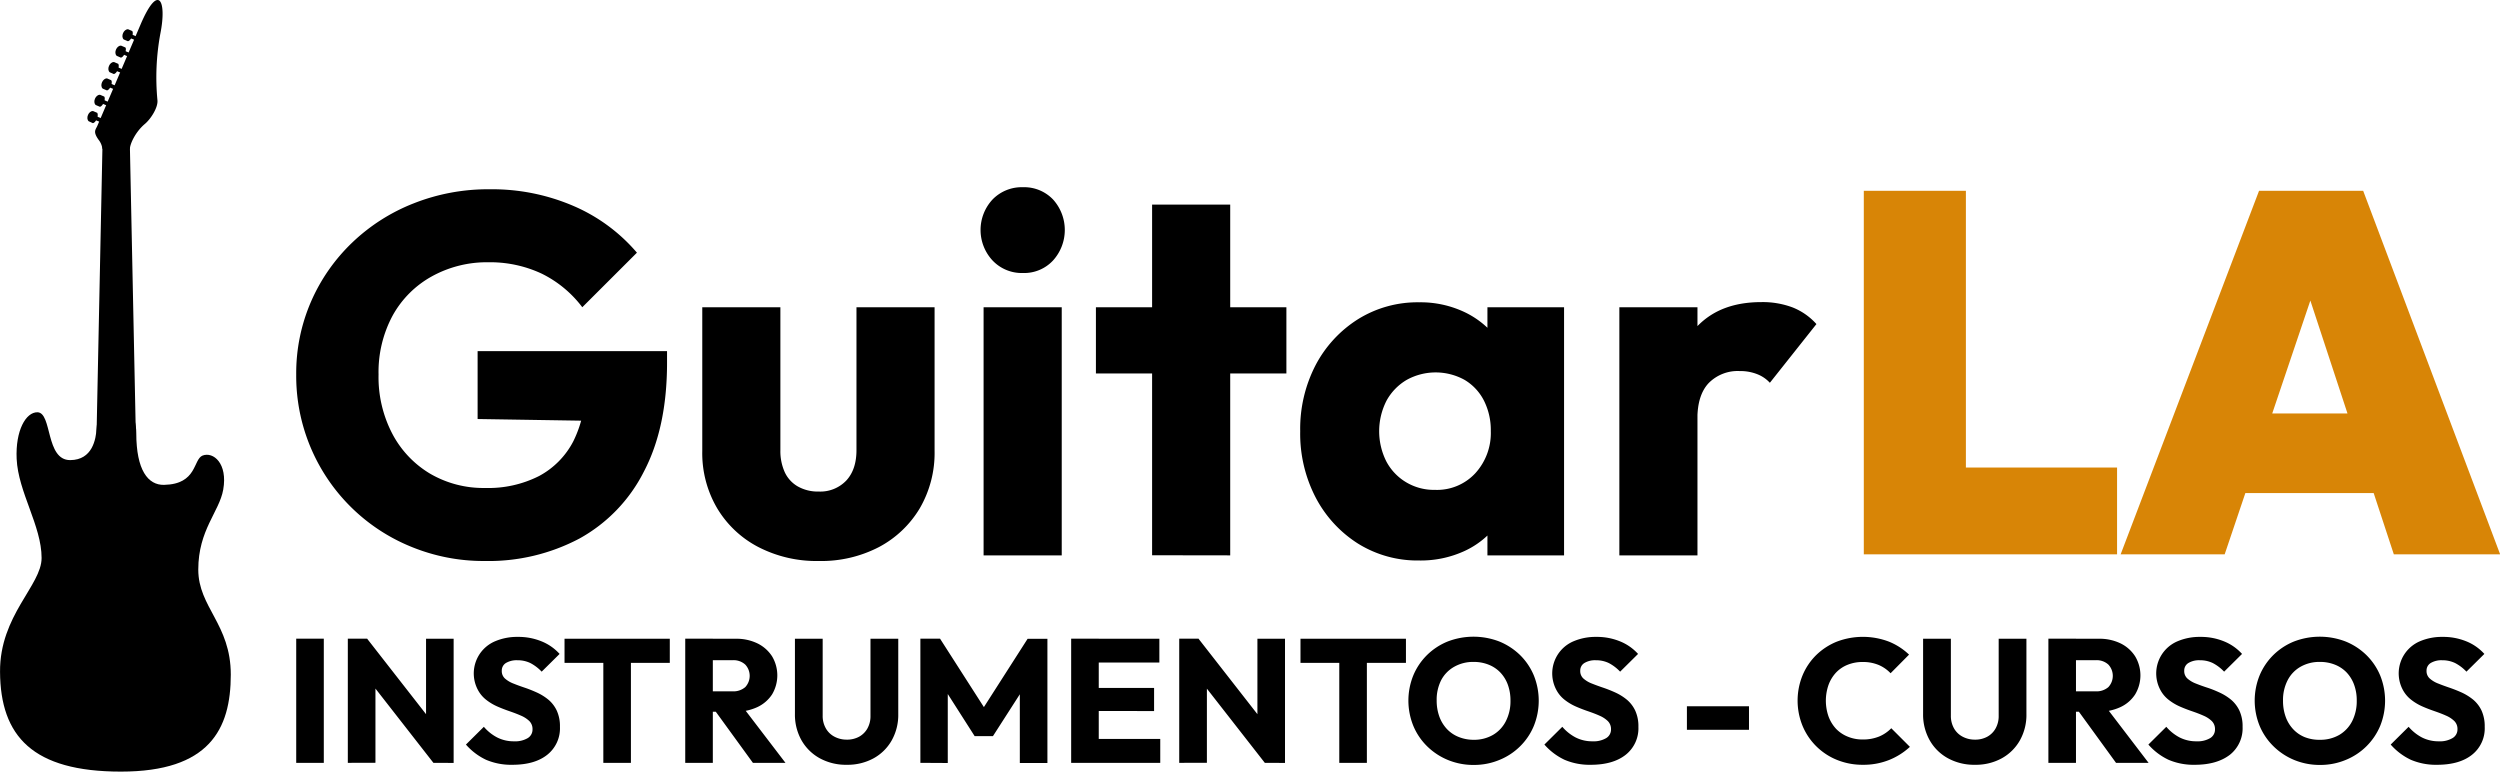 <svg id="Capa_1" data-name="Capa 1" xmlns="http://www.w3.org/2000/svg" viewBox="0 0 644.3 198.86"><defs><style>.cls-1,.cls-2{fill:#ffffff}.cls-2{fill-rule:evenodd}</style></defs><path className="cls-1" d="M143.59 161.33a49 49 0 01-19-3.69A47.51 47.51 0 0195 113.3a46.32 46.32 0 013.82-18.82 47 47 0 0110.6-15.2 48.49 48.49 0 0115.88-10.13 52 52 0 0119.48-3.62 53.06 53.06 0 0121.77 4.34 44.63 44.63 0 0116.26 12l-14.08 14.06a29.28 29.28 0 00-10.53-8.69 31.36 31.36 0 00-13.69-2.9 29.33 29.33 0 00-14.6 3.66 25.77 25.77 0 00-10.07 10.1 30.71 30.71 0 00-3.62 15.2 31.5 31.5 0 003.56 15.26 26.1 26.1 0 009.73 10.27 27.29 27.29 0 0014.22 3.68 28.9 28.9 0 0013.88-3.09 21.19 21.19 0 008.81-8.95 30.2 30.2 0 003.09-14.28l13.69 9.21-41.45-.66v-17.49h48.82v3q0 16.71-6 28.1A40.51 40.51 0 01168 155.54a50.07 50.07 0 01-24.41 5.79zm86.07 0a32.65 32.65 0 01-15.6-3.62 26.65 26.65 0 01-10.59-10 28 28 0 01-3.82-14.71V95.93h20.13v36.84a13.22 13.22 0 001.12 5.66 8.21 8.21 0 003.36 3.68 10.44 10.44 0 005.4 1.32 9.24 9.24 0 007.1-2.83c1.75-1.89 2.63-4.49 2.63-7.83V95.93h20.13v37a28.35 28.35 0 01-3.81 14.81 26.89 26.89 0 01-10.53 10 32.22 32.22 0 01-15.52 3.59zm52.63-74.22a10.35 10.35 0 01-7.83-3.23 11.54 11.54 0 010-15.72 10.47 10.47 0 017.83-3.16 10.27 10.27 0 017.76 3.16 11.71 11.71 0 010 15.72 10.15 10.15 0 01-7.76 3.23zm-10.14 72.77V95.93h20.14v63.95zM301.1 113V95.93h49.09V113zm14.48 46.85V69.48h20.13v90.4zm68.82 1.35a29 29 0 01-15.73-4.34A31.06 31.06 0 01357.75 145a35.64 35.64 0 01-4-17.11 35.62 35.62 0 014-17.1A31 31 0 01368.67 99a29 29 0 0115.73-4.34 26.51 26.51 0 0111.65 2.5 22.65 22.65 0 018.48 6.91 18.56 18.56 0 013.69 10.07v27.63a18.92 18.92 0 01-3.62 10.07 22 22 0 01-8.49 6.91 27 27 0 01-11.71 2.45zm4.08-18.2a13.45 13.45 0 0010.39-4.28 15.36 15.36 0 004-10.86 16.93 16.93 0 00-1.78-7.89 13.12 13.12 0 00-5-5.33 15.43 15.43 0 00-14.87 0A14 14 0 00376 120a17.33 17.33 0 00-.06 15.66 13.72 13.72 0 005.13 5.39 14 14 0 007.41 1.95zM402 159.88v-17.24l3-15.52-3-15.53V95.93h19.75v63.95zm34 0V95.93h20.13v63.95zm20.13-35.14l-8.42-6.58q2.51-11.18 8.42-17.37c4-4.12 9.43-6.18 16.45-6.18a21.92 21.92 0 018.1 1.38 16.29 16.29 0 016.11 4.28l-12 15.13a8.73 8.73 0 00-3.29-2.23 11.87 11.87 0 00-4.47-.79 10.49 10.49 0 00-8 3.09q-2.92 3.09-2.92 9.27zM95 213.35v-32h7.11v32zm13.3 0v-32h5l2.12 6.39v25.59zm22.06 0l-18.84-24.14 1.77-7.84 18.84 24.14zm0 0l-1.9-6.39v-25.59h7.11v32zm20.33.5a16.42 16.42 0 01-6.77-1.29 16 16 0 01-5.18-3.92l4.62-4.58a11.46 11.46 0 003.42 2.74 9.35 9.35 0 004.37 1 6.33 6.33 0 003.51-.82 2.56 2.56 0 001.24-2.26 2.88 2.88 0 00-.81-2.13 7.08 7.08 0 00-2.15-1.4c-.9-.4-1.88-.77-2.95-1.14s-2.13-.77-3.19-1.24a13.3 13.3 0 01-2.92-1.77 8 8 0 01-2.15-2.67A9 9 0 01146.3 182a14.45 14.45 0 015.84-1.11 15.7 15.7 0 016.14 1.17 12.66 12.66 0 014.6 3.22l-4.62 4.57a11.14 11.14 0 00-2.92-2.22 7.47 7.47 0 00-3.33-.72 5.39 5.39 0 00-2.95.7 2.27 2.27 0 00-1.08 2 2.56 2.56 0 00.81 2 7.13 7.13 0 002.15 1.29c.89.36 1.87.72 2.95 1.08s2.13.79 3.19 1.27a13.54 13.54 0 012.92 1.83 8.29 8.29 0 012.15 2.81 9.6 9.6 0 01.82 4.19 8.69 8.69 0 01-3.26 7.18c-2.18 1.74-5.18 2.59-9.02 2.59zm13.46-26.27v-6.21h27.13v6.21zm10 25.77v-31.52h7.11v31.52zm21.11 0v-32h7.11v32zm5.44-13.18v-5.25h6.74a4.65 4.65 0 003.29-1.09 4.26 4.26 0 000-5.8 4.44 4.44 0 00-3.26-1.13h-6.77v-5.53h7.6a12.35 12.35 0 015.58 1.2 9.37 9.37 0 013.76 3.33 9.59 9.59 0 010 9.81 9.14 9.14 0 01-3.81 3.28 13.06 13.06 0 01-5.75 1.18zm12 13.18l-10-13.77 6.52-1.77 11.87 15.54zm24.23.5a14.06 14.06 0 01-7-1.68 12.14 12.14 0 01-4.71-4.64 13.42 13.42 0 01-1.69-6.77v-19.39h7.15v19.8a6.39 6.39 0 00.82 3.3 5.46 5.46 0 002.24 2.15 6.66 6.66 0 003.15.75 6.46 6.46 0 003.17-.75 5.5 5.5 0 002.15-2.13 6.45 6.45 0 00.79-3.28v-19.84h7.16v19.43a13.36 13.36 0 01-1.68 6.75 12 12 0 01-4.66 4.62 13.94 13.94 0 01-6.89 1.68zm18.93-.5v-32h5.07L273.52 201h-2.58l12.55-19.61h5.11v32h-7.11v-20l1.27.31-8.2 12.77h-4.71l-8.15-12.77 1.22-.31v20zm38.86 0v-32h7.11v32zm5.43-25.86v-6.12h17.3v6.12zm0 12.5v-5.94h15.94V200zm0 13.36v-6.16h17.53v6.16zm22.42 0v-32h5l2.13 6.39v25.59zm22.06 0l-18.85-24.14 1.77-7.84 18.84 24.14zm0 0l-1.91-6.35v-25.63h7.11v32zm9.19-25.77v-6.21H381v6.21zm10 25.77v-31.52h7.11v31.52zm34.7.54a17.17 17.17 0 01-6.68-1.27 16.65 16.65 0 01-5.37-3.53 15.91 15.91 0 01-3.57-5.28 17.29 17.29 0 010-13 16.09 16.09 0 013.53-5.24 16.33 16.33 0 015.32-3.49 18.51 18.51 0 0113.32 0 16.74 16.74 0 015.34 3.49 16 16 0 013.55 5.26 17.37 17.37 0 010 13 15.92 15.92 0 01-3.53 5.25 16.22 16.22 0 01-5.32 3.51 16.93 16.93 0 01-6.59 1.3zm-.09-6.48a9.7 9.7 0 005-1.26 8.55 8.55 0 003.33-3.56 11.28 11.28 0 001.18-5.27 11.79 11.79 0 00-.68-4.1 9 9 0 00-1.95-3.17 8.46 8.46 0 00-3-2 10.22 10.22 0 00-3.87-.71 9.86 9.86 0 00-5 1.25 8.47 8.47 0 00-3.34 3.41 11.12 11.12 0 00-1.18 5.28 12 12 0 00.68 4.12 9.32 9.32 0 001.92 3.19 8.41 8.41 0 003 2.06 10.17 10.17 0 003.91.76zm30.21 6.44a16.35 16.35 0 01-6.77-1.29 15.91 15.91 0 01-5.19-3.92l4.62-4.58a11.58 11.58 0 003.42 2.74 9.35 9.35 0 004.37 1 6.33 6.33 0 003.51-.82 2.57 2.57 0 001.25-2.26 2.89 2.89 0 00-.82-2.13 7 7 0 00-2.15-1.4c-.89-.4-1.87-.77-2.95-1.14s-2.13-.77-3.19-1.24a13.3 13.3 0 01-2.92-1.77 8 8 0 01-2.15-2.67 9 9 0 014.57-12.37 14.47 14.47 0 015.85-1.11 15.65 15.65 0 016.13 1.17 12.66 12.66 0 014.6 3.22l-4.62 4.57a11.14 11.14 0 00-2.92-2.22 7.47 7.47 0 00-3.33-.72 5.33 5.33 0 00-2.94.7 2.25 2.25 0 00-1.09 2 2.56 2.56 0 00.81 2 7.13 7.13 0 002.15 1.29c.9.36 1.88.72 2.95 1.08s2.14.79 3.19 1.27a13.54 13.54 0 012.92 1.83 8.29 8.29 0 012.15 2.81 9.6 9.6 0 01.82 4.19 8.69 8.69 0 01-3.26 7.18q-3.27 2.59-9.01 2.59zm24.77-9.02v-6.07h16v6.07zm45.33 9.02a17.43 17.43 0 01-6.63-1.25 16.13 16.13 0 01-8.9-8.79 17.24 17.24 0 010-13 15.88 15.88 0 013.53-5.24 16.42 16.42 0 015.32-3.46 18.89 18.89 0 0113.41 0 16.38 16.38 0 015.19 3.35l-4.76 4.8a9.1 9.1 0 00-3.06-2.13 10.44 10.44 0 00-4.14-.77 10.12 10.12 0 00-3.83.7 8.37 8.37 0 00-3 2 9.41 9.41 0 00-1.95 3.17 12.36 12.36 0 000 8.2 9.51 9.51 0 001.95 3.17 8.66 8.66 0 003 2 9.76 9.76 0 003.83.73 10.91 10.91 0 004.26-.77 9.41 9.41 0 003.12-2.13l4.8 4.8a17.5 17.5 0 01-5.28 3.35 17.76 17.76 0 01-6.86 1.27zm28.9 0a14 14 0 01-6.95-1.68 12 12 0 01-4.71-4.64 13.43 13.43 0 01-1.7-6.77v-19.39h7.16v19.8a6.48 6.48 0 00.81 3.3 5.46 5.46 0 002.24 2.15 6.66 6.66 0 003.15.75 6.43 6.43 0 003.17-.75 5.44 5.44 0 002.15-2.13 6.45 6.45 0 00.8-3.28v-19.84h7.15v19.43a13.36 13.36 0 01-1.68 6.75 12 12 0 01-4.66 4.62 13.89 13.89 0 01-6.93 1.68zm18.93-.5v-32h7.11v32zm5.43-13.18v-5.25h6.74a4.65 4.65 0 003.29-1.09 4.26 4.26 0 000-5.8 4.44 4.44 0 00-3.26-1.13H552v-5.53h7.6a12.35 12.35 0 015.58 1.2 9.27 9.27 0 013.75 3.33 9.53 9.53 0 010 9.81 9 9 0 01-3.8 3.28 13.06 13.06 0 01-5.75 1.18zm12 13.18l-10-13.77 6.52-1.77 11.87 15.54zm20.3.5a16.35 16.35 0 01-6.77-1.29 15.91 15.91 0 01-5.19-3.92l4.62-4.58a11.58 11.58 0 003.42 2.74 9.35 9.35 0 004.37 1 6.33 6.33 0 003.51-.82 2.57 2.57 0 001.25-2.26 2.89 2.89 0 00-.82-2.13 7 7 0 00-2.15-1.4c-.89-.4-1.87-.77-2.95-1.14s-2.13-.77-3.19-1.24a13.3 13.3 0 01-2.92-1.77 8 8 0 01-2.15-2.67A9 9 0 01579.9 182a14.47 14.47 0 015.85-1.11 15.65 15.65 0 016.13 1.17 12.66 12.66 0 014.6 3.22l-4.62 4.57a11.14 11.14 0 00-2.92-2.22 7.47 7.47 0 00-3.33-.72 5.33 5.33 0 00-2.94.7 2.25 2.25 0 00-1.09 2 2.56 2.56 0 00.81 2 7.13 7.13 0 002.15 1.29c.9.36 1.88.72 3 1.08s2.14.79 3.19 1.27a13.54 13.54 0 012.92 1.83 8.29 8.29 0 012.15 2.81 9.6 9.6 0 01.82 4.19 8.69 8.69 0 01-3.26 7.18q-3.36 2.59-9.06 2.59zm32.33.04a17.21 17.21 0 01-6.68-1.27 16.61 16.61 0 01-5.36-3.53 15.93 15.93 0 01-3.58-5.28 17.29 17.29 0 010-13 16.09 16.09 0 013.53-5.24 16.33 16.33 0 015.32-3.49 18.51 18.51 0 0113.32 0 16.63 16.63 0 015.34 3.49 16 16 0 013.56 5.26 17.37 17.37 0 010 13 16.22 16.22 0 01-8.86 8.76 16.93 16.93 0 01-6.59 1.3zm-.09-6.48a9.76 9.76 0 005-1.26 8.67 8.67 0 003.33-3.56 11.4 11.4 0 001.17-5.27 11.56 11.56 0 00-.68-4.1 9.12 9.12 0 00-1.94-3.17 8.5 8.5 0 00-3-2 10.22 10.22 0 00-3.87-.71 9.79 9.79 0 00-5 1.25 8.43 8.43 0 00-3.33 3.49 11.12 11.12 0 00-1.18 5.28 12 12 0 00.68 4.12 9.18 9.18 0 001.93 3.19 8.37 8.37 0 003 2.06 10.21 10.21 0 003.89.68zm30.21 6.44a16.39 16.39 0 01-6.77-1.29 15.91 15.91 0 01-5.19-3.92l4.62-4.58a11.71 11.71 0 003.42 2.74 9.38 9.38 0 004.37 1 6.33 6.33 0 003.51-.82 2.57 2.57 0 001.29-2.28 2.85 2.85 0 00-.82-2.13 7 7 0 00-2.15-1.4c-.89-.4-1.87-.77-2.94-1.14s-2.14-.77-3.19-1.24a13.3 13.3 0 01-2.92-1.77 8 8 0 01-2.16-2.67 9 9 0 014.54-12.35 14.45 14.45 0 015.84-1.11 15.73 15.73 0 016.14 1.17 12.62 12.62 0 014.59 3.22l-4.62 4.57a11 11 0 00-2.92-2.22 7.47 7.47 0 00-3.33-.72 5.38 5.38 0 00-2.94.7 2.25 2.25 0 00-1.09 2 2.54 2.54 0 00.82 2 7 7 0 002.15 1.29q1.34.54 2.94 1.08c1.07.37 2.14.79 3.2 1.27a13.78 13.78 0 012.92 1.83 8.29 8.29 0 012.15 2.81 9.75 9.75 0 01.81 4.19 8.66 8.66 0 01-3.26 7.18q-3.25 2.59-9.01 2.59z" transform="translate(-18.66 -16.75)"/><path className="cls-2" d="M28.32 123c-3-.05-5.7 4.71-5.37 12 .39 8.57 6.43 17.27 6.43 25.55 0 7.09-10.81 14.78-10.71 29.35.1 16.6 8.4 25.71 31.15 25.71s28.32-10.87 28.32-25c0-13-8.38-17.35-8.38-27.07 0-10.22 5.42-14.88 6.43-20.6 1.19-6.77-2.56-9.85-5.33-8.78-2.46 1-1.34 7.37-9.92 7.55-4.12.09-7.16-3.77-7.16-13.33s-9.64-10.6-10.22-1.22c-.18 2.78-1.06 8.14-6.81 8.17-6.4.01-4.61-12.22-8.43-12.33z" transform="translate(-18.66 -16.75)"/><path className="cls-2" d="M24.62 124.69h10.65l-1.85-89.64h-6.96l-1.84 89.64z"/><path className="cls-2" d="M59.24 42.62A61.86 61.86 0 0160 25.35c1.67-8.41-.47-13.15-5.12-2.27L43.74 49.2c-.44 1-1.17 1.46.31 3.55a4.71 4.71 0 011 2.35h7.09c0-1.18 1.37-4.32 3.87-6.42 1.54-1.3 3.39-4.22 3.23-6.06z" transform="translate(-18.66 -16.75)"/><path className="cls-1" transform="rotate(-66.84 31.414 32.302)" d="M52.94 24.84h1v3.38h-1z"/><path className="cls-2" d="M51.63 27.38l-1.08-.46c-.85-.76 0-2.71 1.13-2.63l1.07.46c.47.6-.37 2.56-1.12 2.63z" transform="translate(-18.66 -16.75)"/><path className="cls-1" transform="rotate(-66.83 29.605 36.523)" d="M51.13 29.06h1v3.38h-1z"/><path className="cls-2" d="M49.82 31.61l-1.08-.47c-.85-.76 0-2.71 1.13-2.63L51 29c.41.57-.43 2.53-1.18 2.61z" transform="translate(-18.66 -16.75)"/><path className="cls-1" transform="rotate(-66.82 27.805 40.75)" d="M49.33 33.28h1v3.38h-1z"/><path className="cls-2" d="M48 35.83l-1.07-.46c-.85-.76 0-2.72 1.12-2.63l1.08.46c.48.59-.36 2.55-1.13 2.63z" transform="translate(-18.66 -16.75)"/><path className="cls-1" transform="rotate(-66.85 25.995 44.966)" d="M47.52 37.5h1v3.38h-1z"/><path className="cls-2" d="M46.21 40.05l-1.08-.46c-.85-.76 0-2.72 1.13-2.63l1.07.46c.47.58-.33 2.58-1.12 2.63z" transform="translate(-18.66 -16.75)"/><path className="cls-1" transform="rotate(-66.83 24.187 49.188)" d="M45.72 41.73h1v3.38h-1z"/><path className="cls-2" d="M44.4 44.27l-1.08-.46c-.85-.76 0-2.72 1.13-2.63l1.08.46c.47.59-.38 2.56-1.13 2.63z" transform="translate(-18.66 -16.75)"/><path className="cls-1" transform="rotate(-66.83 22.379 53.412)" d="M43.91 45.95h1v3.38h-1z"/><path className="cls-2" d="M42.6 48.49L41.52 48c-.85-.76 0-2.72 1.12-2.63l1.08.46c.47.63-.37 2.59-1.12 2.66z" transform="translate(-18.66 -16.75)"/><path d="M499 159.62V65.93h26.31v93.69zm21.45 0v-22.37h43.82v22.37zm44.74 0l35.67-93.69h26.84l35.3 93.69h-27.4L609.41 80h9.47L592 159.62zm23.17-15.79V123.3h52.37v20.53z" transform="translate(-18.66 -16.75)" fill="#d88506"/></svg>